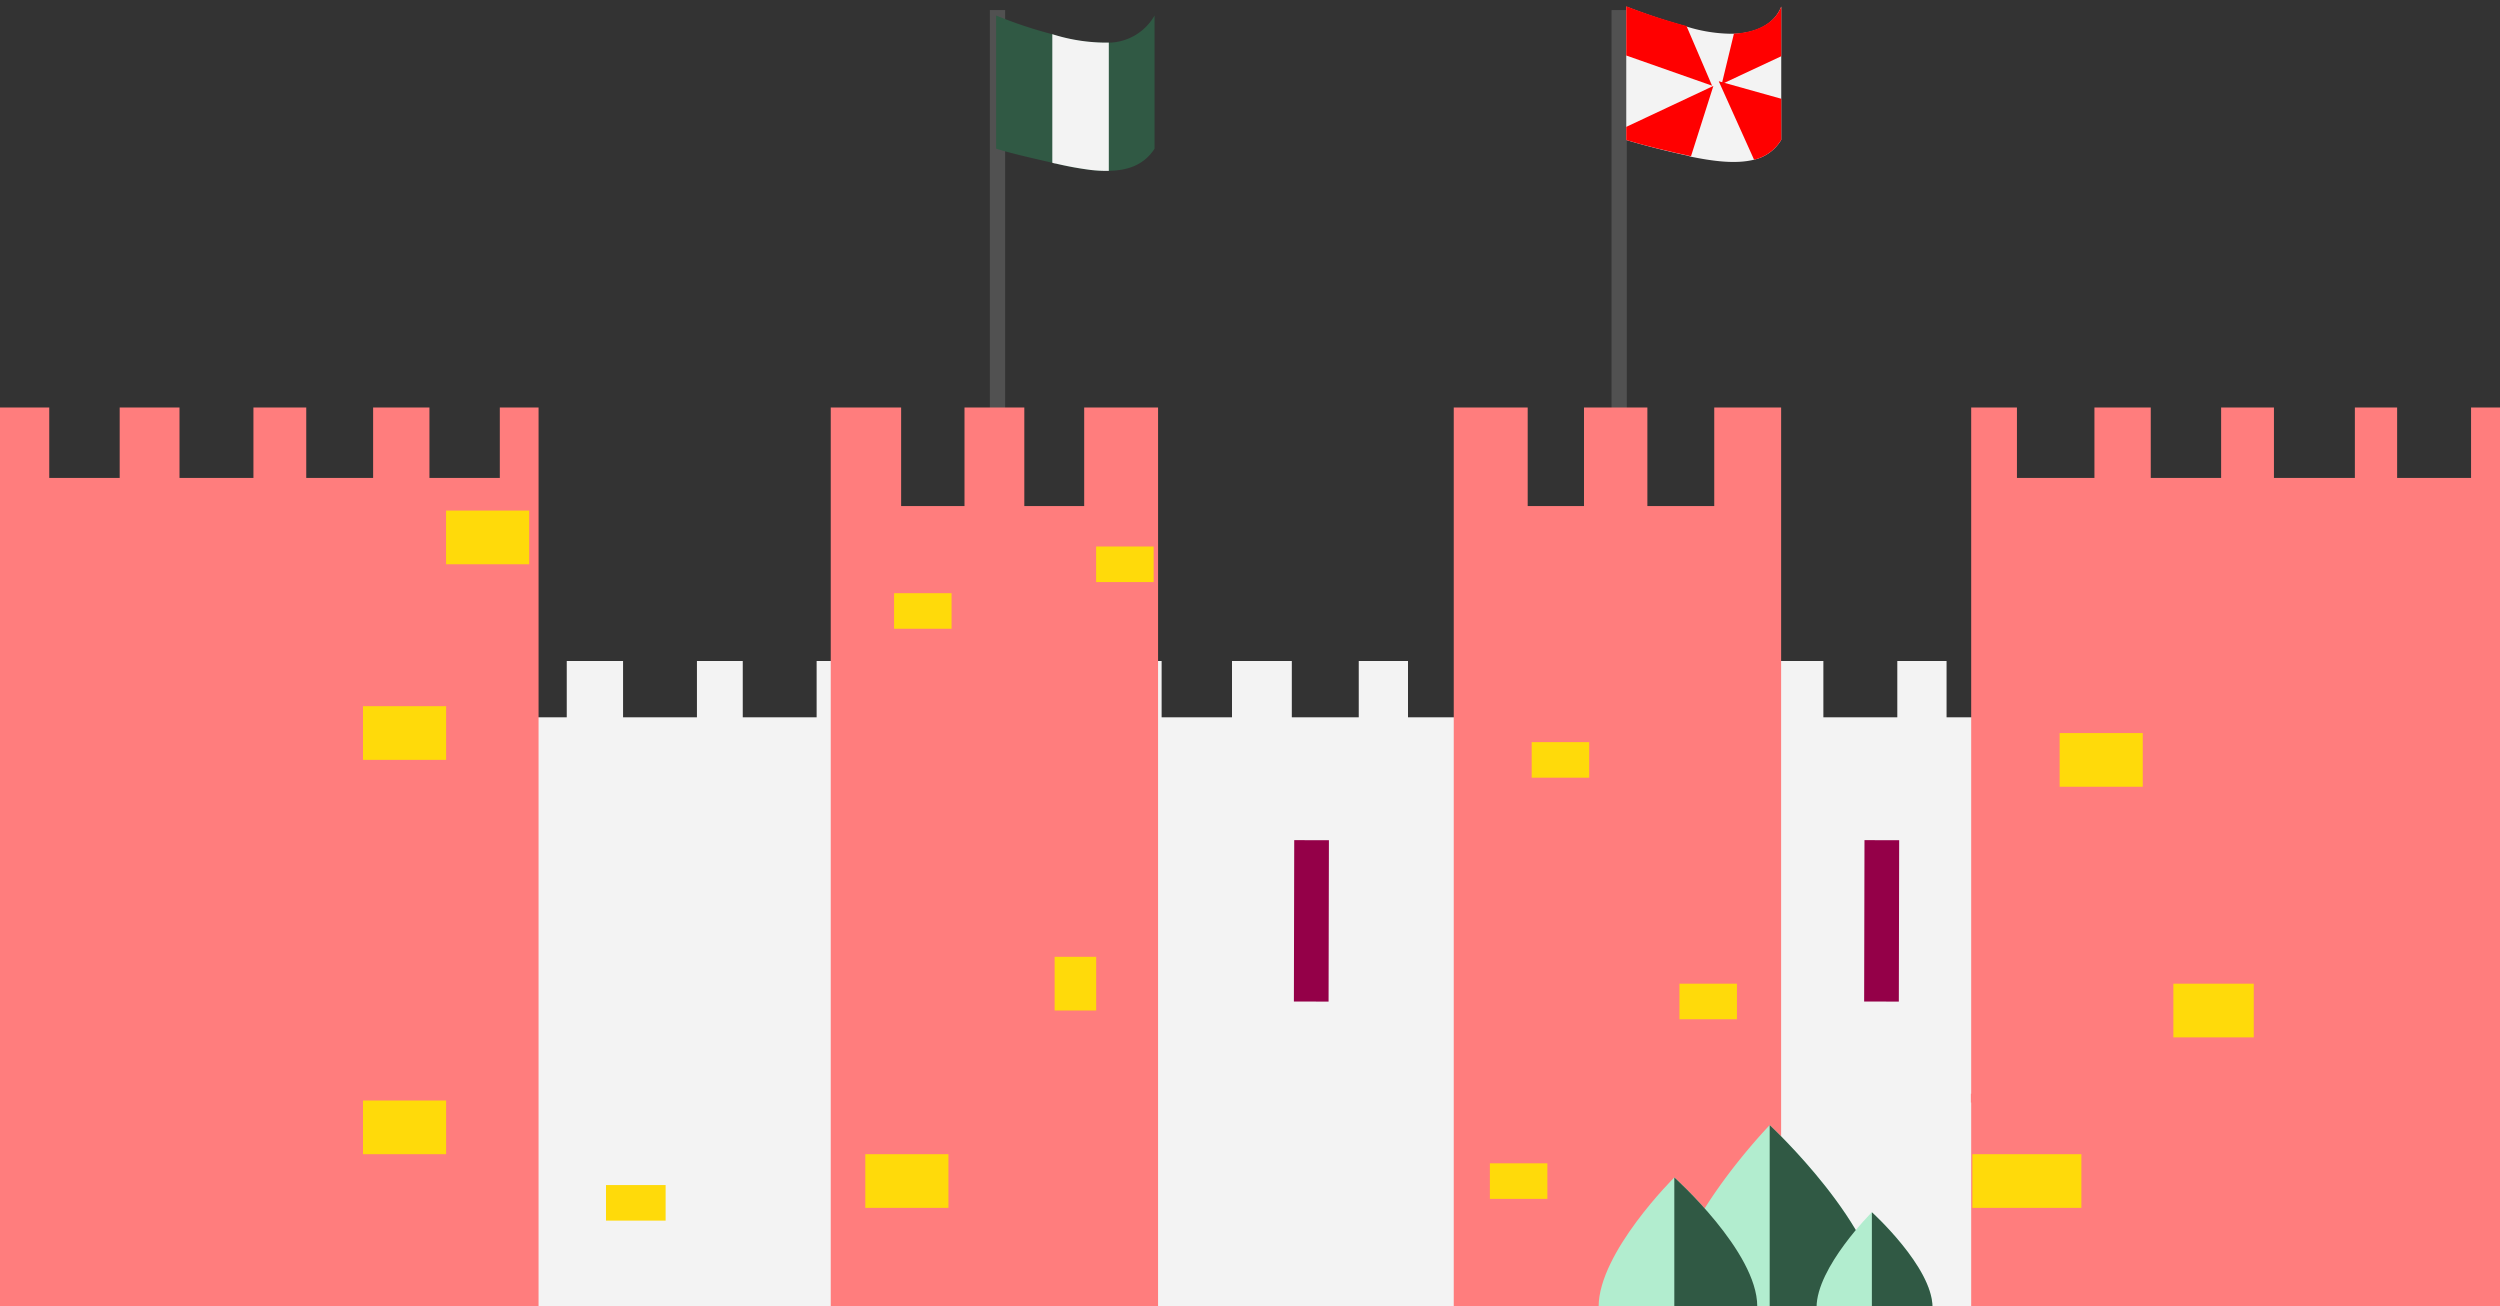 <svg id="Layer_1" data-name="Layer 1" xmlns="http://www.w3.org/2000/svg" viewBox="0 0 400 209"><rect x="0" y="0" width="400" height="209" fill="#333333" stroke="none"/><defs><style>.cls-1{fill:#515151;}.cls-2{fill:#f3f3f3;}.cls-3{fill:#ff7d7d;}.cls-4{fill:#ffda0a;}.cls-5{fill:#940048;}.cls-6{fill:#305944;}.cls-7{fill:red;}.cls-8{fill:#b2edcf;}</style></defs><title>Untitled-1</title><rect class="cls-1" x="158.38" y="1.61" width="2.44" height="104.91"/><rect class="cls-1" x="257.85" y="1.61" width="2.44" height="104.91"/><polygon class="cls-2" points="322.71 105.76 322.71 114.77 311.45 114.77 311.45 105.76 303.57 105.76 303.57 114.77 291.74 114.77 291.74 105.76 283.85 105.76 283.85 114.77 272.59 114.77 272.59 105.76 263.01 105.76 263.01 114.77 251.75 114.77 251.75 105.76 243.66 105.76 237.67 105.76 237.67 114.77 225.28 114.77 225.28 105.76 217.4 105.76 217.4 114.77 206.69 114.77 206.69 105.76 197.12 105.76 197.12 114.77 185.86 114.77 185.86 105.76 177.41 105.76 177.41 114.77 165.58 114.77 165.58 105.76 157.4 105.76 151.5 105.76 151.5 114.77 139.67 114.77 139.67 105.76 130.66 105.76 130.66 114.77 118.84 114.77 118.84 105.76 111.51 105.76 111.51 114.77 99.69 114.77 99.69 105.76 90.68 105.76 90.68 114.77 79.97 114.77 79.97 105.76 70.96 105.76 70.96 209.38 157.4 209.38 243.66 209.38 330.04 209.38 330.04 105.76 322.71 105.76"/><polygon class="cls-3" points="185.29 65.2 185.29 209.38 132.92 209.38 132.92 65.2 144.18 65.2 144.18 80.97 154.32 80.97 154.32 65.2 163.89 65.2 163.89 80.97 173.47 80.97 173.47 65.2 185.29 65.2"/><polygon class="cls-3" points="284.98 65.2 284.98 209.38 232.6 209.38 232.6 65.2 244.43 65.2 244.43 80.97 253.44 80.97 253.44 65.2 263.58 65.2 263.58 80.97 274.28 80.97 274.28 65.2 284.98 65.2"/><polygon class="cls-3" points="401 65.2 401 209.38 315.39 209.38 315.39 65.2 322.71 65.2 322.71 76.47 335.11 76.47 335.11 65.2 344.12 65.2 344.12 76.47 355.38 76.47 355.38 65.2 363.83 65.2 363.83 76.47 376.78 76.47 376.78 65.2 383.54 65.2 383.54 76.47 395.37 76.47 395.37 65.2 401 65.2"/><polygon class="cls-3" points="86.17 65.2 86.17 209.38 0 209.38 0 65.2 7.88 65.2 7.88 76.47 19.15 76.47 19.15 65.2 28.72 65.2 28.72 76.47 40.55 76.47 40.55 65.2 49 65.2 49 76.47 59.7 76.47 59.7 65.2 68.71 65.2 68.71 76.47 79.97 76.47 79.97 65.2 86.17 65.2"/><rect class="cls-4" x="315.58" y="184.67" width="17.44" height="8.59"/><rect class="cls-4" x="347.74" y="157.39" width="12.86" height="8.59"/><rect class="cls-4" x="329.54" y="117.29" width="13.3" height="8.59"/><rect class="cls-4" x="58.08" y="176.08" width="13.3" height="8.59"/><rect class="cls-4" x="58.08" y="112.99" width="13.3" height="8.59"/><rect class="cls-4" x="71.37" y="81.69" width="13.3" height="8.59"/><rect class="cls-4" x="138.45" y="184.67" width="13.3" height="8.59"/><rect class="cls-4" x="168.74" y="153.09" width="6.65" height="8.59"/><rect class="cls-4" x="143.05" y="94.91" width="9.2" height="5.69"/><rect class="cls-4" x="175.38" y="87.44" width="9.2" height="5.69"/><rect class="cls-4" x="245.07" y="118.74" width="9.2" height="5.69"/><rect class="cls-4" x="268.71" y="157.39" width="9.2" height="5.69"/><rect class="cls-4" x="238.38" y="186.13" width="9.2" height="5.69"/><rect class="cls-5" x="196.91" y="144.56" width="25.82" height="5.55" transform="translate(62.05 356.85) rotate(-89.88)"/><rect class="cls-5" x="288.15" y="144.55" width="25.82" height="5.55" transform="translate(153.11 448.09) rotate(-89.88)"/><rect class="cls-4" x="273.31" y="199.69" width="9.2" height="5.69"/><path class="cls-6" d="M184.73,2.48V23.8c-1.69,2.55-4.17,3.5-7.49,3.54a22,22,0,0,1-2.88-.16,46,46,0,0,1-5.42-1l-.56-.14c-3-.68-6.76-1.54-9-2.25V2.48a70.38,70.38,0,0,0,9,3h0a28,28,0,0,0,9,1.35h-.15A8.6,8.6,0,0,0,184.73,2.48Z"/><path class="cls-2" d="M285,1.05V22.37a6.84,6.84,0,0,1-4.35,3.18c-2.89.72-6.49.28-10.48-.56h.24C267,24.27,263,23.25,260.2,22.4V1.05a94.05,94.05,0,0,0,9.53,3.16,24.56,24.56,0,0,0,7.94,1.19C280.85,5.22,283.85,4,285,1.05Z"/><path class="cls-2" d="M177.41,6.81V27.34a21.89,21.89,0,0,1-3-.16,54.73,54.73,0,0,1-5.44-1,2.62,2.62,0,0,1-.6-.14V5.47a28.63,28.63,0,0,0,9,1.35Z"/><path class="cls-7" d="M285,15.8v6.57a6.83,6.83,0,0,1-4.35,3.18L275,13Z"/><path class="cls-7" d="M285,1.05V9l-9.52,4.45,1.95-8.07C280.59,5.22,283.85,4,285,1.05Z"/><path class="cls-7" d="M274.14,13.75,270.56,25c-3.38-.72-7.55-1.74-10.36-2.59V20.3Z"/><path class="cls-7" d="M273.93,13.71,260.2,8.88V1a96.2,96.2,0,0,0,9.64,3.16Z"/><rect class="cls-4" x="96.96" y="189.61" width="9.54" height="5.69"/><rect class="cls-3" x="315.34" y="175" width="16.6" height="1.41"/><path class="cls-8" d="M301,209.64c0-.3,0-.56,0-.9,0-12.15-17.85-28.72-17.85-28.72S267,196.68,267,208.82a7.33,7.33,0,0,0,0,.81Z"/><path class="cls-6" d="M301,209.64c0-.3,0-.56,0-.9,0-12.15-17.85-28.72-17.85-28.72v29.6Z"/><path class="cls-8" d="M281.16,209.64c0-.21,0-.42,0-.64,0-8.72-13.27-20.61-13.27-20.61s-12.11,12-12.11,20.68v.56Z"/><path class="cls-6" d="M281.16,209.64c0-.21,0-.42,0-.64,0-8.72-13.27-20.61-13.27-20.61v21.26Z"/><path class="cls-8" d="M309.2,209.64v-.47c0-6.43-9.7-15.21-9.7-15.21s-8.85,8.8-8.85,15.23v.43Z"/><path class="cls-6" d="M309.2,209.64v-.47c0-6.43-9.7-15.21-9.7-15.21v15.66Z"/></svg>